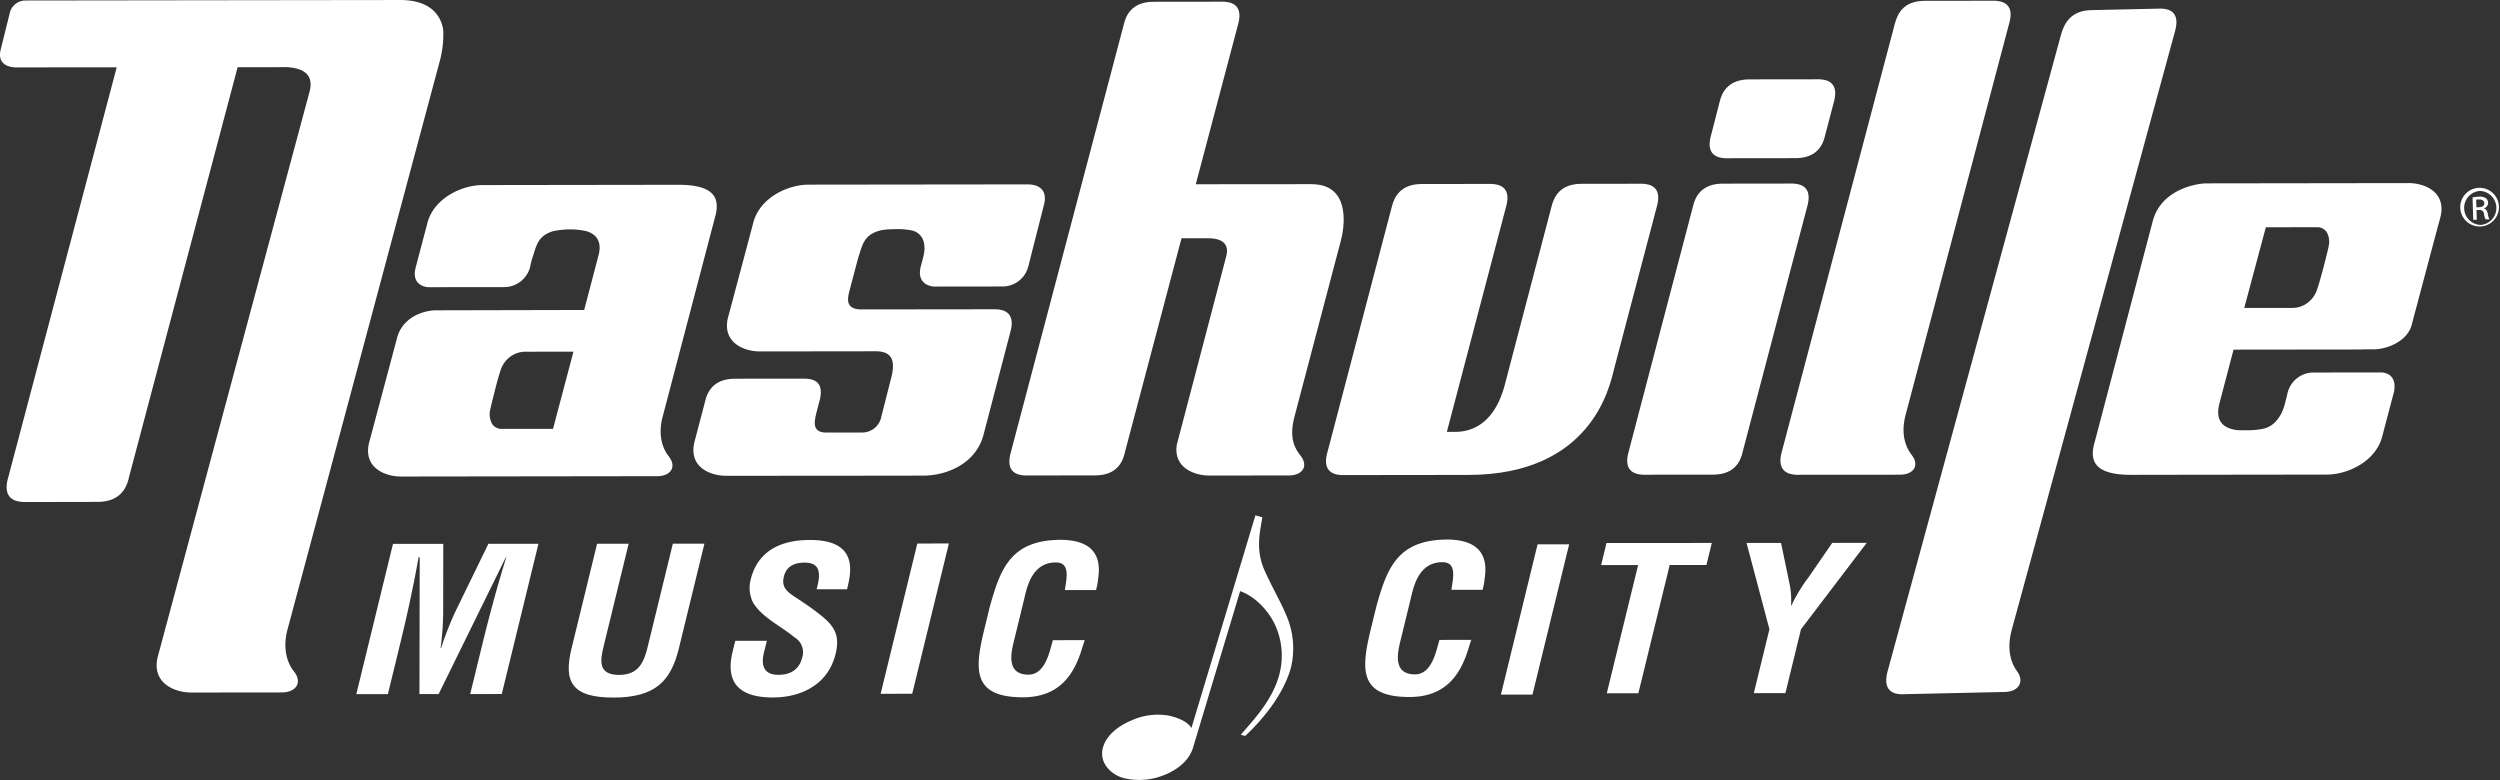 <svg id="Layer_1" data-name="Layer 1" xmlns="http://www.w3.org/2000/svg" width="8.561in" height="2.671in" viewBox="0 0 616.361 192.297"><rect x="0" y="0" width="616.361" height="192.297" fill="#333333" stroke="none"/><title>partner</title><path d="M442.004,45.252s-11.932-.007-17.324.023c-5.131.028-6.738,3.165-7.278,5.579l-16.013,61.049c-1.024,4.462,1.906,5.064,3.695,5.132,0,0,11.934.011,17.322-.019,5.26-.031,6.771-3.32,7.271-5.751L445.7,50.385C446.725,45.924,443.797,45.324,442.004,45.252Z" fill="#fff"/><path d="M448.562,19.547s-11.934-.009-17.325.021c-5.132.03-6.737,3.167-7.277,5.581l-2.247,8.732c-1.026,4.457,1.901,5.061,3.692,5.13,0,0,11.937.009,17.325-.021,5.255-.029,6.769-3.319,7.269-5.75l2.255-8.56C453.281,20.22,450.354,19.619,448.562,19.547Z" fill="#fff"/><path d="M330.625,59.151c.497-1.876,3.121-13.765-7.35-13.752l-28.463.025L305.366,5.543c1.025-4.458-1.903-5.059-3.694-5.13,0,0-11.934-.007-17.321.021-5.137.028-6.74,3.167-7.281,5.579l-28.01,106.079c-1.025,4.459,1.903,5.062,3.694,5.132,0,0,11.933.007,17.323-.021,5.256-.031,6.771-3.317,7.272-5.752L291.294,58.74l6.498-.008c2.406-.003,5.471.65,4.554,4.355,0,0-12.206,46.446-12.233,46.627l-.009.029.004.001c-.817,5.593,4.404,7.53,8.11,7.497l19.777-.024c3.334-.13,4.552-2.473,2.662-4.854-1.474-1.853-2.805-4.314-1.621-9.22Z" fill="#fff"/><path d="M404.921,45.299s-9.723-.011-15.116.019c-5.134.029-6.682,3.169-7.278,5.578L370.91,95.207c-3.237,11.678-10.918,11.262-12.687,11.264l-1.511.003,14.732-56c1.027-4.459-1.904-5.059-3.693-5.129,0,0-11.934-.009-17.32.022-5.139.029-6.671,3.172-7.28,5.578l-16.013,61.048c-1.06,4.447,1.902,5.064,3.691,5.134,0,0,29.266-.035,31.159-.039,30.329-.036,34.849-21.686,35.926-26.02l10.7-40.636C409.642,45.97,406.712,45.369,404.921,45.299Z" fill="#fff"/><path d="M491.776.178s-11.929-.008-17.32.023c-5.136.028-6.601,3.121-7.277,5.58L439.164,111.858c-1.024,4.46,1.902,5.122,3.697,5.191l25.802-.018c3.335-.129,4.552-2.474,2.662-4.854-1.58-1.988-2.651-5.192-1.599-9.533h-.005L495.473,5.31C496.578.864,493.57.249,491.776.178Z" fill="#fff"/><path d="M532.758,2.116s-11.872.236-17.237.378c-5.109.137-6.629,3.436-7.362,5.957L465.294,165.813c-1.118,4.666,1.708,5.308,3.491,5.347l25.748-.568c3.322-.201,4.582-2.668,2.756-5.107-1.533-2.039-2.529-5.35-1.391-9.889l-.004-.001L536.325,7.38C537.491,2.737,534.54,2.153,532.758,2.116Z" fill="#fff"/><path d="M167.114,45.556s-48.175.068-48.199.067c-5.133.031-12.168,3.312-13.627,9.688,0,0-2.814,10.662-2.8,10.62-1.16,4.419,2.507,4.873,3.193,4.87l18.52-.021a6.574,6.574,0,0,0,5.781-3.25,5.872,5.872,0,0,0,.775-2.01,19.808,19.808,0,0,1,.499-1.959c.913-2.501,1.108-5.439,5.138-6.569a20.525,20.525,0,0,1,3.989-.441l.134-.002a17.677,17.677,0,0,1,3.993.432c4.017,1.117,3.349,4.54,3.163,5.538l-3.645,13.903-36.557.083c-2.406.001-7.801,1.22-9.475,6.418l-7.063,26.477c-1.284,6.043,4.17,8.121,8.005,8.083l63.299-.084c3.336-.131,4.553-2.475,2.663-4.854-1.581-1.989-2.652-5.195-1.598-9.531l13.139-50.07C177.654,47.849,174.802,45.547,167.114,45.556Zm-30.77,60.168-12.457.005a2.796,2.796,0,0,1-2.492-1.113,4.763,4.763,0,0,1-.575-3.402c.062-.389.314-1.472.978-4.098.437-1.73,1.012-4.042,1.573-5.69a6.669,6.669,0,0,1,1.967-3.103,6.243,6.243,0,0,1,4.1-1.612l11.946-.014Z" fill="#fff"/><path d="M525.566,117.068s3.913-.009,9.299-.011c.053-.001.104-.006.159-.007l34.208-.043c1.055,0,2.14,0,3.212-.003l1.254-.003-.004-.004c.025.002.049.001.072.001,5.135-.029,12.168-3.312,13.63-9.688l2.916-11.041c-.018.045-.041.088-.054.131.712-4.314-2.571-4.582-3.258-4.581l-16.51.021a6.6,6.6,0,0,0-6.556,5.258c-.242,1.067-.342,1.449-.476,1.949-.165.629-1.13,5.449-5.159,6.581a17.443,17.443,0,0,1-3.989.442l-2.148.002h0a6.924,6.924,0,0,1-2.082-.336c-4.012-1.143-3.225-4.755-2.936-6.111l3.522-13.426,31.869-.038-.001-.041,2.677-.001c2.895.03,7.987-1.686,9.303-5.75l5.527-20.783,1.709-6.362c1.283-6.044-4.172-8.12-8.006-8.085l-49.871.068c-1.874.003-10.812,1.236-13.054,9.051l-1.432,5.428-12.649,48.15-.498,1.844C515.027,114.775,517.882,117.077,525.566,117.068Zm33.062-61.04,11.552-.014.903.009a2.798,2.798,0,0,1,2.496,1.112,4.775,4.775,0,0,1,.573,3.403c-.061.389-.314,1.47-.977,4.097-.436,1.724-1.289,4.912-1.85,6.561a6.654,6.654,0,0,1-1.97,3.1,6.226,6.226,0,0,1-4.094,1.615l-11.951.013Z" fill="#fff"/><path d="M253.339,45.456c-6.228.006-54.003.064-54.003.064l.002.005c-.023,0-.048-.001-.07-.001-5.136.031-12.168,3.312-13.628,9.689l-6.22,23.345c-1.282,6.042,4.171,8.12,8.006,8.083l28.52-.036c4-.005,4.76,2.369,3.89,6.097l-2.55,10.031a4.799,4.799,0,0,1-4.835,3.896l-8.662.014c-3.631.004-3.043-2.587-2.513-4.872l.863-3.289c1.026-4.458-1.574-5.172-4.156-5.129,0,0-11.47-.008-16.86.021-5.139.029-6.741,3.166-7.281,5.579l-2.599,9.895c-1.631,6.438,4.069,8.491,7.903,8.456,0,0,43.276-.018,48.667-.049,5.256-.029,12.797-2.701,14.706-10.206L249.22,81.376c1.026-4.458-1.903-5.059-3.694-5.129l-33.36.039c-3.79-.116-3.158-2.712-2.829-4.241,1.063-4.051,2.27-8.582,2.27-8.582.913-2.502,1.108-5.44,5.139-6.569a9.299,9.299,0,0,1,1.147-.237,21.855,21.855,0,0,1,2.634-.157h0a18.29,18.29,0,0,1,4.48.353c2.432.741,3.558,3.111,2.551,6.769,0,0-.576,2.168-.572,2.155-1.016,4.231,2.405,4.873,3.435,4.872l16.631-.02a6.574,6.574,0,0,0,5.778-3.248,8.517,8.517,0,0,0,.865-2.348c.245-1.044,3.71-14.627,3.71-14.627C258.276,46.991,256.307,45.452,253.339,45.456Z" fill="#fff"/><path d="M611.34,46.304a4.767,4.767,0,1,1-.021,0Zm.003.77a4.198,4.198,0,0,0,.291,8.378,4.198,4.198,0,0,0-.269-8.379Zm-.697,7.089-.879.027-.177-5.52a9.701,9.701,0,0,1,1.556-.18,2.892,2.892,0,0,1,1.73.361,1.329,1.329,0,0,1,.543,1.128,1.378,1.378,0,0,1-1.035,1.376V51.4c.488.074.83.502.967,1.312a4.485,4.485,0,0,0,.397,1.352l-.925.031a4.124,4.124,0,0,1-.418-1.397,1.035,1.035,0,0,0-1.218-.929l-.617.02Zm-.099-3.057.639-.021c.726-.024,1.333-.307,1.312-.988-.016-.483-.384-.957-1.374-.926a4.541,4.541,0,0,0-.636.065Z" fill="#fff"/><path d="M95.632,171.127l-7.785.008L96.89,134.087l12.396-.01-.024,17.188a71.713,71.713,0,0,1-.641,8.543l.112.002a86.759,86.759,0,0,1,3.309-8.551l8.367-17.188,12.342-.009-9.043,37.043-7.783.007,2.845-11.658c1.796-7.358,3.759-14.719,6.056-22.079h-.111l-16.574,33.744-4.726.001.062-33.728-.278-.002c-1.299,7.359-2.925,14.719-4.724,22.08Z" fill="#fff"/><path d="M165.888,134.038l7.786-.006-6.307,25.837c-2.003,8.198-5.956,12.102-16.129,12.109-10.288.009-12.338-3.893-10.336-12.093l6.308-25.832,7.782-.006-6.161,25.24c-.869,3.558-1.456,7.112,3.822,7.107,5.06-.004,6.207-3.559,7.076-7.114Z" fill="#fff"/><path d="M201.336,145.275c.863-3.31,1.326-6.569-2.955-6.566-2.613,0-4.511.94-5.125,3.459-.689,2.817,1.048,3.903,3.157,5.284,2.209,1.427,6.261,4.194,7.969,6.067,2.103,2.319,2.394,4.541,1.612,7.755-1.714,7.014-7.83,10.673-15.45,10.678-9.342.008-11.545-4.637-9.928-11.257l.663-2.717,7.785-.003-.533,2.173c-1.046,3.605-.462,6.225,3.374,6.222,3.278-.003,5.21-1.535,5.899-4.35a4.247,4.247,0,0,0-1.92-4.887c-3.372-2.814-7.936-4.837-10.2-8.538a8.152,8.152,0,0,1-.616-5.681c1.542-6.319,6.39-9.784,14.619-9.79,12.4-.008,9.991,8.487,9.155,12.146Z" fill="#fff"/><path d="M217.115,171.046l9.044-37.05,7.785-.004-9.046,37.045Z" fill="#fff"/><path d="M267.426,157.824c-.223.692-.458,1.432-.681,2.123-2.043,6.764-5.865,11.955-14.541,11.961-12.788.009-11.862-7.206-9.449-17.082l1.289-5.283c2.638-9.438,5.186-16.452,17.638-16.459,6.925.095,10.048,3.254,9.06,9.574a16.42,16.42,0,0,1-.521,2.816l-7.673.004c.244-2.37,1.606-6.814-2.226-6.812-6.117.005-7.197,6.476-7.897,9.34l-2.507,10.273c-.747,3.062-1.687,8.052,3.65,8.047,4.281,0,5.274-6.126,6.021-8.498Z" fill="#fff"/><path d="M362.729,157.751c-.23.693-.466,1.438-.684,2.13-2.044,6.766-5.868,11.954-14.54,11.957-12.791.012-11.86-7.198-9.455-17.078l1.294-5.286c2.637-9.433,5.184-16.45,17.638-16.457,6.925.094,10.047,3.252,9.056,9.574a16.344,16.344,0,0,1-.515,2.817l-7.676.004c.25-2.37,1.61-6.816-2.229-6.814-6.11.007-7.192,6.478-7.893,9.34l-2.511,10.274c-.745,3.062-1.688,8.052,3.654,8.047,4.282-.002,5.273-6.128,6.021-8.496Z" fill="#fff"/><path d="M370.04,171.254l9.039-37.049,7.785-.007-9.042,37.049Z" fill="#fff"/><path d="M396.072,133.879l25.966-.019-1.325,5.434-9.06.008-7.72,31.61-7.786.004,7.723-31.609-9.123.007Z" fill="#fff"/><path d="M441.124,143.576a19.988,19.988,0,0,1,.449,5.679l.11.002A39.259,39.259,0,0,1,445.95,142.24l5.78-8.399,8.503-.008L444.027,155.13l-3.846,15.755-7.786.006,3.849-15.754-5.643-21.284,8.504-.003Z" fill="#fff"/><path d="M6.08.122S84.596.018,98.652,0c8.467-.012,10.29,4.899,10.626,7.448a24.892,24.892,0,0,1-.818,7.473L70.807,155.489c-1.113,4.591.018,7.983,1.692,10.087,2.001,2.515.714,4.998-2.816,5.135l-.256.001-22.131.026c-4.057.039-9.832-2.157-8.472-8.555L76.377,22.39c.701-2.911-.228-5.528-5.67-5.835l-12.12.015L31.799,117.648c-.531,2.575-2.131,6.055-7.696,6.085-5.702.033-18.333.022-18.333.022-1.896-.071-4.994-.708-3.908-5.429l26.91-101.728-25.087.013C1.825,16.491-.491,15.707.092,12.54L2.388,3.285A3.994,3.994,0,0,1,6.08.122Z" fill="#fff"/><path d="M311.225,127.52c-.542,3.528-1.762,7.828.516,13.052,1.765,3.984,3.972,7.719,5.302,10.931a20.27,20.27,0,0,1,1.12,13.501C316.036,172.077,310.5,178.176,307,181.439l-1.097-.288c2.751-3.239,7.865-8.424,9.532-14.955a18.232,18.232,0,0,0-.73-11.346c-1.607-4.019-5.2-7.824-8.962-9.107l-11.597,38.551c-.92,3.057-3.612,5.357-6.901,6.694a16.337,16.337,0,0,1-10.04.881,7.815,7.815,0,0,1-4.449-2.934,5.349,5.349,0,0,1-.77-4.824c.84-2.789,3.598-5.07,6.818-6.422a15.722,15.722,0,0,1,9.69-1.195c2.401.632,4.357,1.516,5.245,2.997l15.771-52.423Z" fill="#fff"/><path d="M498.588,175.423" fill="none" stroke="#e61f49"/><path d="M40.935,169.786" fill="none" stroke="#e61f49"/></svg>
